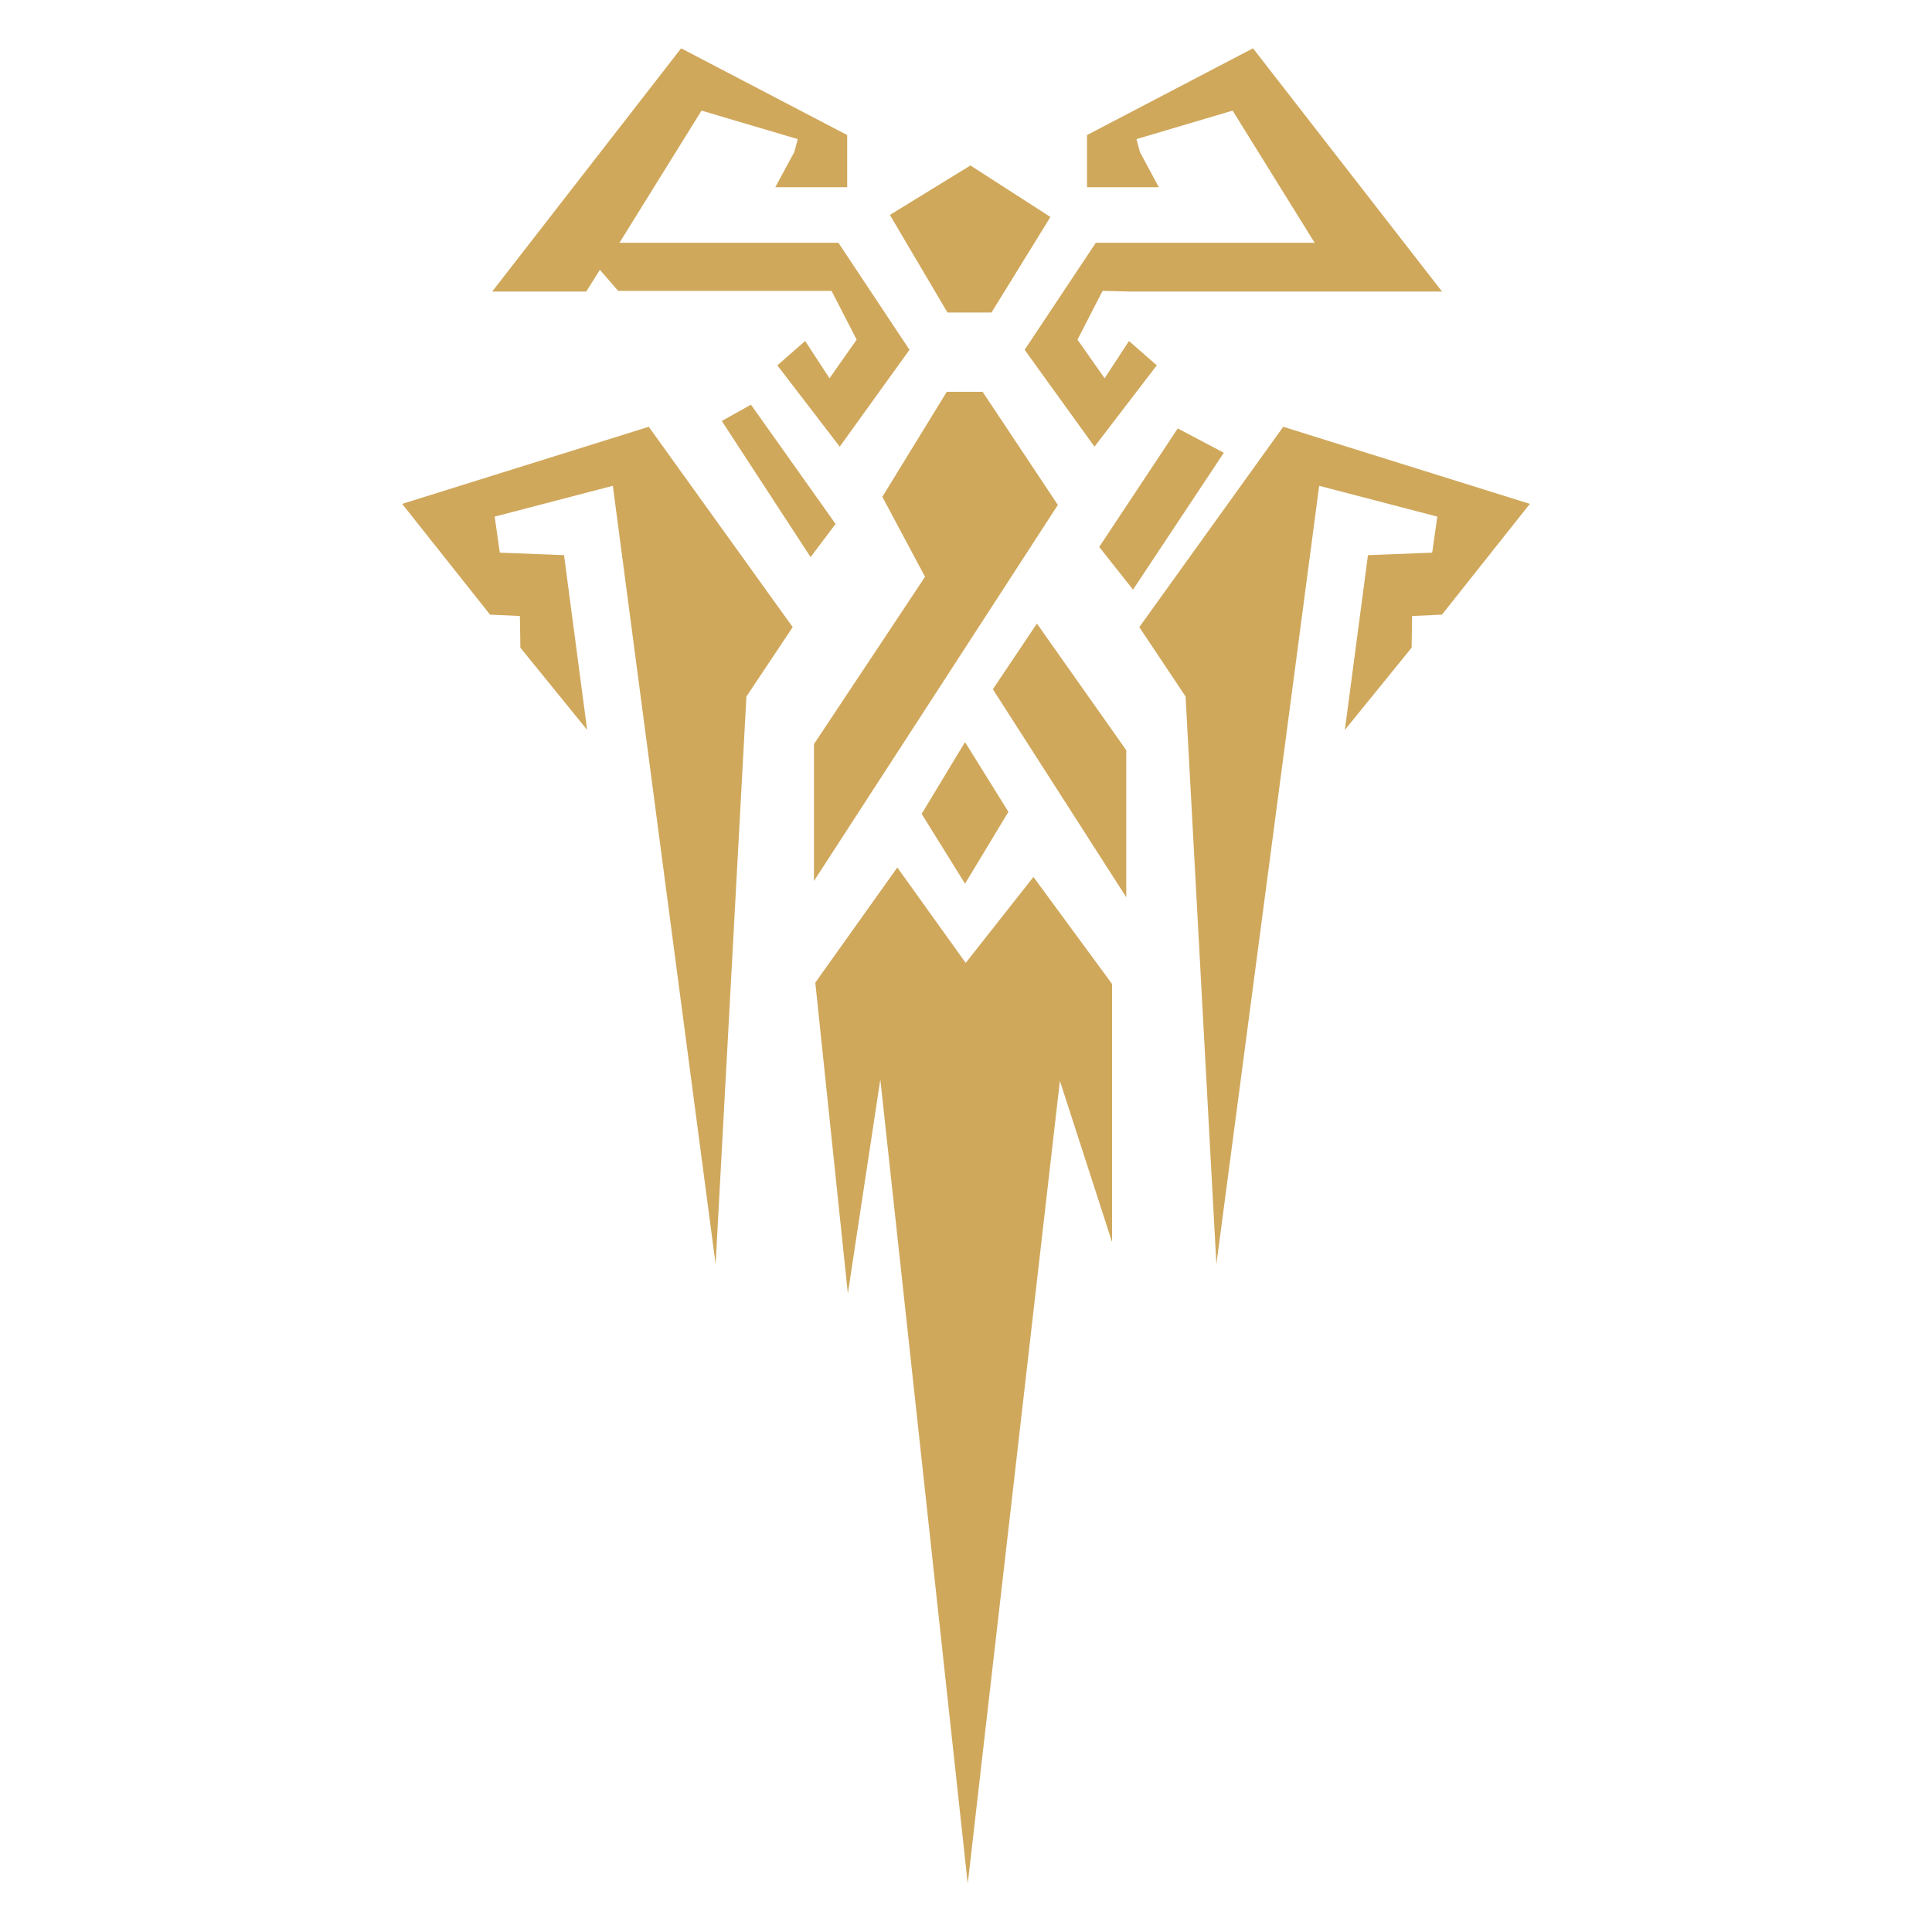 <?xml version="1.0" encoding="utf-8"?>
<!-- Generator: Adobe Illustrator 26.1.0, SVG Export Plug-In . SVG Version: 6.00 Build 0)  -->
<svg version="1.1" id="Layer_1" xmlns="http://www.w3.org/2000/svg" xmlns:xlink="http://www.w3.org/1999/xlink" x="0px" y="0px"
	 viewBox="0 0 2000 2000" style="enable-background:new 0 0 2000 2000;" xml:space="preserve">
<style type="text/css">
	.st0{fill:#D0A85C;}
</style>
<g>
	<polygon class="st0" points="1141.4,301.1 1115.4,351.6 1143.5,391.6 1168.7,353 1197.5,378.2 1133,462.4 1060.7,362.1 
		1134.4,251.3 1360.9,251.3 1276,114.5 1176.5,144 1180,157.3 1199.6,193.8 1125.3,193.8 1125.3,139.8 1297.1,50 1492.8,301.8 
		1169.4,301.8 	"/>
	<polygon class="st0" points="416.3,521.6 671.6,441.8 820.6,649.2 772.7,721 740.8,1308.7 634.4,502.9 512.1,534.8 517.4,572.1 
		583.9,574.7 607.8,755.6 538.7,670.5 538.2,637.7 507.3,636.3 	"/>
	<polygon class="st0" points="1583.7,521.6 1328.4,441.8 1179.4,649.2 1227.3,721 1259.2,1308.7 1365.6,502.9 1487.9,534.8 
		1482.6,572.1 1416.1,574.7 1392.2,755.6 1461.3,670.5 1461.8,637.7 1492.7,636.3 	"/>
	<polygon class="st0" points="822.3,157.3 802.6,193.8 877,193.8 877,139.8 705.1,50 509.5,301.8 606.9,301.8 621,279.3 
		639.9,301.1 860.8,301.1 886.8,351.6 858.7,391.6 833.5,353 804.7,378.2 869.3,462.4 941.5,362.1 867.9,251.3 641.3,251.3 
		726.2,114.5 825.8,144 	"/>
	<polygon class="st0" points="921.2,222.5 1004.6,171.3 1087.4,224.6 1026.4,323.5 980.8,323.5 	"/>
	<polygon class="st0" points="980.1,405.6 1017.2,405.6 1095.1,522.7 842.6,912 842.6,770.3 957.6,597.1 913.4,514.3 	"/>
	<polygon class="st0" points="1219.2,443.5 1137.9,566.2 1172.9,610.4 1266.9,468.7 	"/>
	<polygon class="st0" points="747.2,435.8 777.4,418.9 865,542.4 839.1,576.7 	"/>
	<polygon class="st0" points="1027.8,713.5 1073.4,645.5 1165.9,776.6 1165.9,928.8 	"/>
	<polygon class="st0" points="999,768.2 954.1,842.5 999,914.8 1043.9,840.4 	"/>
	<polygon class="st0" points="844,1017.2 928.9,898 999.7,996.8 1069.8,907.8 1151.2,1018.6 1151.2,1285.8 1097.2,1118.9 
		1001.8,1950 911.3,1117.5 877.7,1339.1 	"/>
</g>
</svg>
